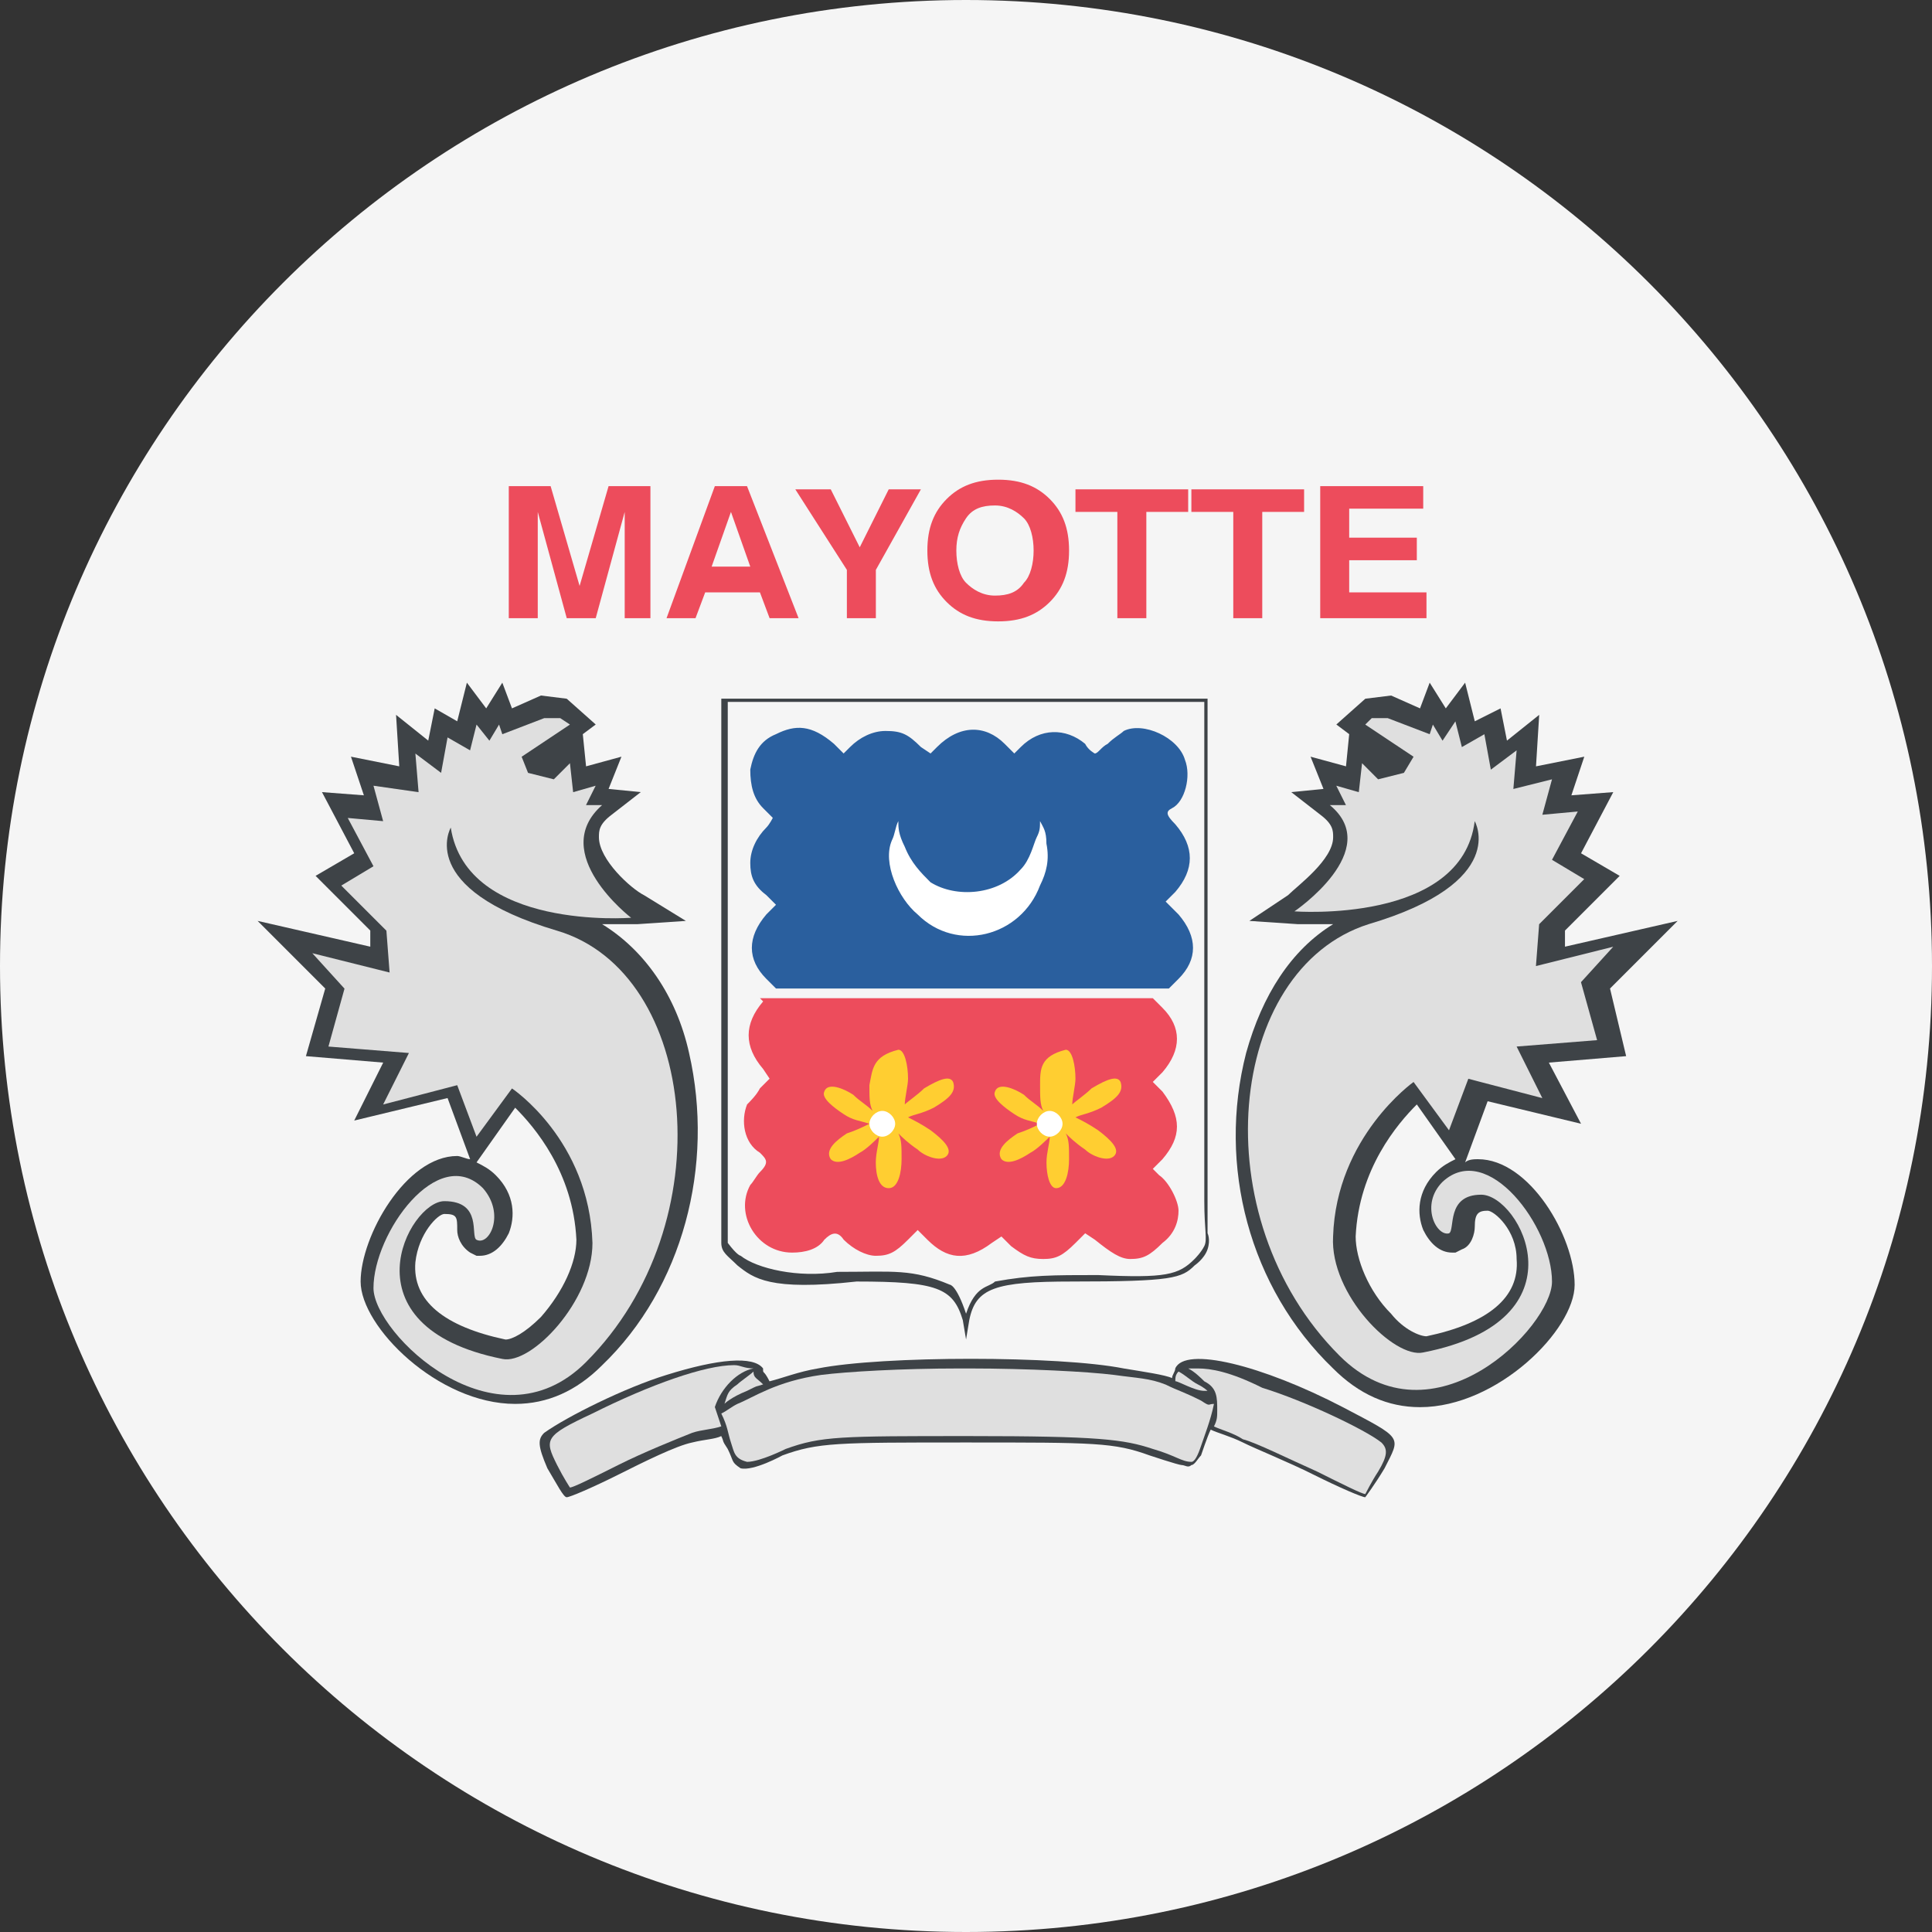 <svg width="32" height="32" viewBox="0 0 32 32" fill="none" xmlns="http://www.w3.org/2000/svg">
<rect x="0" y="0" width="32" height="32" fill="#333333" stroke="none"/>
<path d="M16 32C24.837 32 32 24.837 32 16C32 7.163 24.837 0 16 0C7.163 0 0 7.163 0 16C0 24.837 7.163 32 16 32Z" fill="#F5F5F5"/>
<path d="M8.427 10.239V8.052H9.12L9.6 9.705L10.08 8.052H10.773V10.239H10.347V8.479L9.867 10.239H9.387L8.907 8.479V10.239H8.427ZM12.107 8.479L11.787 9.385H12.427L12.107 8.479ZM11.84 8.052H12.373L13.227 10.239H12.747L12.587 9.812H11.68L11.52 10.239H11.04L11.84 8.052ZM14.507 10.239H14.027V9.439L13.173 8.105H13.76L14.24 9.065L14.72 8.105H15.253L14.507 9.439V10.239ZM15.84 9.119C15.84 9.332 15.893 9.545 16 9.652C16.107 9.759 16.267 9.865 16.48 9.865C16.693 9.865 16.853 9.812 16.96 9.652C17.067 9.545 17.12 9.332 17.12 9.119C17.12 8.905 17.067 8.692 16.96 8.585C16.853 8.479 16.693 8.372 16.48 8.372C16.267 8.372 16.107 8.425 16 8.585C15.893 8.745 15.84 8.905 15.84 9.119ZM15.36 9.119C15.36 8.745 15.467 8.479 15.68 8.265C15.893 8.052 16.16 7.945 16.533 7.945C16.907 7.945 17.173 8.052 17.387 8.265C17.6 8.479 17.707 8.745 17.707 9.119C17.707 9.492 17.6 9.759 17.387 9.972C17.173 10.185 16.907 10.292 16.533 10.292C16.16 10.292 15.893 10.185 15.68 9.972C15.467 9.759 15.36 9.492 15.36 9.119ZM18.507 10.239V8.479H17.813V8.105H19.68V8.479H18.987V10.239H18.507ZM20.427 10.239V8.479H19.733V8.105H21.6V8.479H20.907V10.239H20.427ZM21.867 10.239V8.052H23.573V8.425H22.347V8.905H23.467V9.279H22.347V9.812H23.627V10.239H21.867Z" fill="#ED4C5C"/>
<path d="M11.04 22.773C10.346 22.986 9.386 23.466 9.013 23.733C8.906 23.839 8.906 23.946 9.066 24.319C9.226 24.586 9.333 24.799 9.386 24.799C9.439 24.799 9.813 24.639 10.239 24.426C10.666 24.212 11.2 23.946 11.466 23.892C11.68 23.839 11.839 23.839 11.946 23.786C11.999 23.892 11.946 23.839 12.053 23.999C12.159 24.212 12.106 24.212 12.266 24.319C12.479 24.372 12.96 24.106 12.96 24.106C13.546 23.892 13.866 23.892 15.999 23.892C18.133 23.892 18.453 23.892 19.04 24.106C19.04 24.106 19.52 24.266 19.573 24.266C19.626 24.266 19.68 24.319 19.733 24.266C19.786 24.266 19.84 24.159 19.893 24.106C19.893 24.106 20 23.786 20.053 23.679C20.16 23.733 20.373 23.786 20.586 23.892C20.799 23.999 21.333 24.212 21.759 24.426C22.186 24.639 22.559 24.799 22.613 24.799C22.613 24.799 22.773 24.586 22.933 24.319C23.2 23.786 23.253 23.839 22.239 23.306C20.906 22.613 19.626 22.293 19.466 22.666C19.466 22.719 19.413 22.773 19.413 22.826C19.306 22.773 18.933 22.719 18.613 22.666C17.546 22.453 14.613 22.453 13.546 22.666C13.226 22.719 12.96 22.826 12.746 22.879C12.639 22.666 12.639 22.773 12.639 22.666C12.479 22.453 11.893 22.506 11.04 22.773Z" fill="#3E4347"/>
<path d="M12.16 22.611C11.68 22.611 10.774 22.931 9.814 23.411C9.014 23.785 9.014 23.838 9.227 24.265C9.334 24.478 9.44 24.638 9.44 24.638C9.494 24.638 9.814 24.478 10.24 24.265C10.667 24.051 11.2 23.838 11.467 23.731C11.627 23.678 11.787 23.678 11.947 23.625L11.84 23.305C11.947 22.985 12.214 22.718 12.48 22.665C12.32 22.665 12.267 22.611 12.16 22.611Z" fill="#DFDFDF"/>
<path d="M15.894 22.666C14.934 22.666 14.027 22.719 13.601 22.773C12.854 22.879 12.481 23.146 12.214 23.253C12.107 23.306 12.054 23.359 11.947 23.413C12.054 23.626 12.054 23.733 12.107 23.893C12.161 24.053 12.161 24.159 12.374 24.213C12.587 24.213 13.014 23.999 13.014 23.999C13.601 23.786 13.921 23.786 16.054 23.786C18.187 23.786 18.614 23.839 19.094 23.999C19.467 24.106 19.574 24.213 19.734 24.213C19.787 24.213 19.841 24.106 19.894 23.946C19.947 23.786 20.054 23.519 20.107 23.253C20.001 23.253 20.054 23.306 19.894 23.199C19.574 23.039 19.521 23.039 19.307 22.933C19.041 22.826 18.827 22.826 18.454 22.773C18.027 22.719 17.014 22.666 16.054 22.666H15.894Z" fill="#DFDFDF"/>
<path d="M19.841 22.666H19.681C19.787 22.719 19.894 22.826 19.947 22.879C20.161 22.986 20.161 23.146 20.161 23.359C20.161 23.466 20.161 23.519 20.107 23.626C20.214 23.679 20.427 23.733 20.587 23.839C20.801 23.893 21.334 24.159 21.814 24.373C22.241 24.586 22.561 24.746 22.614 24.746C22.614 24.746 22.721 24.533 22.827 24.373C22.987 24.106 22.987 23.999 22.881 23.893C22.614 23.679 21.601 23.199 20.907 22.986C20.374 22.719 20.054 22.666 19.841 22.666Z" fill="#DFDFDF"/>
<path d="M19.52 22.717C19.467 22.77 19.467 22.823 19.467 22.877C19.52 22.877 19.787 23.037 19.947 23.037H20C20 23.037 19.947 22.983 19.84 22.93C19.733 22.877 19.627 22.77 19.52 22.717Z" fill="#DFDFDF"/>
<path d="M12.48 22.717C12.427 22.77 12.267 22.877 12.213 22.93C12.053 23.037 12.053 23.09 12 23.25C12 23.25 12.107 23.143 12.373 23.037C12.587 22.93 12.48 22.983 12.64 22.93C12.533 22.823 12.48 22.823 12.48 22.717Z" fill="#DFDFDF"/>
<path d="M12.853 12.16C12.587 12.267 12.48 12.48 12.427 12.746C12.427 13.013 12.48 13.226 12.64 13.386L12.8 13.546C12.8 13.546 12.747 13.653 12.693 13.707C12.533 13.867 12.427 14.08 12.427 14.293C12.427 14.507 12.48 14.666 12.693 14.826L12.853 14.986L12.693 15.146C12.373 15.52 12.373 15.893 12.693 16.213L12.853 16.373H19.36L19.52 16.213C19.84 15.893 19.84 15.52 19.52 15.146L19.307 14.933L19.467 14.773C19.787 14.4 19.787 14.027 19.467 13.653C19.307 13.493 19.307 13.44 19.413 13.386C19.627 13.28 19.733 12.853 19.627 12.586C19.52 12.213 18.933 11.947 18.613 12.107C18.56 12.16 18.453 12.213 18.347 12.32C18.24 12.373 18.187 12.48 18.133 12.48C18.133 12.48 18.027 12.427 17.973 12.32C17.653 12.053 17.227 12.053 16.907 12.373L16.8 12.48L16.64 12.32C16.32 12 15.893 12 15.52 12.373L15.413 12.48L15.253 12.373C15.04 12.16 14.933 12.107 14.667 12.107C14.453 12.107 14.24 12.213 14.08 12.373L13.973 12.48L13.813 12.32C13.44 12 13.173 12 12.853 12.16Z" fill="#2A5F9E"/>
<path d="M12.64 16.587C12.32 16.96 12.32 17.333 12.64 17.706L12.747 17.866L12.587 18.026C12.534 18.133 12.427 18.24 12.374 18.293C12.267 18.56 12.32 18.933 12.587 19.093C12.694 19.2 12.747 19.253 12.587 19.413C12.534 19.466 12.48 19.573 12.427 19.627C12.16 20.107 12.534 20.747 13.12 20.747C13.334 20.747 13.547 20.693 13.654 20.533C13.76 20.427 13.867 20.373 13.974 20.533C14.134 20.693 14.347 20.8 14.507 20.8C14.72 20.8 14.827 20.747 15.04 20.533L15.2 20.373L15.36 20.533C15.68 20.853 16 20.907 16.427 20.587L16.587 20.48L16.747 20.64C16.96 20.8 17.067 20.853 17.28 20.853C17.494 20.853 17.6 20.8 17.814 20.587L17.974 20.427L18.134 20.533C18.4 20.747 18.56 20.853 18.72 20.853C18.934 20.853 19.04 20.8 19.254 20.587C19.467 20.427 19.52 20.213 19.52 20.053C19.52 19.893 19.36 19.573 19.2 19.466L19.094 19.36L19.254 19.2C19.574 18.826 19.574 18.506 19.254 18.08L19.094 17.92L19.254 17.76C19.574 17.387 19.574 17.013 19.254 16.693L19.094 16.533H12.587L12.64 16.587Z" fill="#ED4C5C"/>
<path d="M11.947 16.106V20.586C11.947 20.746 12.054 20.799 12.214 20.959C12.481 21.172 12.747 21.386 14.187 21.226C15.521 21.226 15.787 21.332 15.947 21.866L16.001 22.186L16.054 21.866C16.161 21.332 16.481 21.226 17.761 21.226C19.414 21.226 19.574 21.172 19.787 20.959C19.787 20.959 19.947 20.852 20.001 20.692C20.054 20.532 20.001 20.426 20.001 20.426V11.572H11.947V16.106ZM19.947 16.159V19.892C19.947 20.372 20.001 20.532 19.947 20.639C19.894 20.746 19.787 20.852 19.787 20.852C19.521 21.119 19.307 21.172 18.187 21.119C17.441 21.119 17.067 21.119 16.481 21.226C16.374 21.332 16.161 21.279 16.001 21.759C15.841 21.279 15.734 21.279 15.734 21.279C15.094 21.012 14.827 21.066 13.867 21.066C13.227 21.172 12.534 21.012 12.267 20.799C12.267 20.799 12.214 20.799 12.054 20.586V11.626H19.947V16.159Z" fill="#3E4347"/>
<path d="M15.412 14.613C15.839 14.88 16.532 14.826 16.906 14.4C17.066 14.24 17.119 13.973 17.172 13.866C17.226 13.76 17.226 13.706 17.226 13.6C17.279 13.706 17.332 13.76 17.332 13.973C17.386 14.24 17.332 14.453 17.226 14.666C16.906 15.52 15.839 15.786 15.199 15.146C14.879 14.88 14.612 14.293 14.772 13.92C14.826 13.813 14.826 13.706 14.879 13.6C14.879 13.706 14.879 13.813 14.986 14.026C15.092 14.293 15.252 14.453 15.412 14.613Z" fill="white"/>
<path d="M14.4 17.973C14.4 18.187 14.4 18.293 14.453 18.4C14.346 18.293 14.24 18.24 14.133 18.133C13.973 18.027 13.706 17.92 13.653 18.08C13.6 18.187 13.813 18.347 13.973 18.453C14.133 18.56 14.24 18.56 14.4 18.613C14.293 18.667 14.186 18.72 14.026 18.773C13.866 18.88 13.653 19.04 13.76 19.2C13.866 19.307 14.08 19.2 14.24 19.093C14.346 19.04 14.506 18.88 14.559 18.827C14.559 18.933 14.506 19.093 14.506 19.253C14.506 19.467 14.56 19.68 14.72 19.68C14.88 19.68 14.933 19.413 14.933 19.2C14.933 18.987 14.933 18.88 14.88 18.773C14.933 18.827 15.04 18.933 15.2 19.04C15.306 19.147 15.573 19.253 15.68 19.147C15.786 19.04 15.626 18.88 15.413 18.72C15.253 18.613 15.146 18.56 15.04 18.507C15.146 18.453 15.253 18.453 15.466 18.347C15.733 18.187 15.84 18.08 15.786 17.92C15.733 17.813 15.573 17.867 15.306 18.027C15.2 18.133 15.04 18.24 14.986 18.293C14.986 18.187 15.04 17.973 15.04 17.867C15.04 17.653 14.986 17.387 14.88 17.387C14.453 17.493 14.453 17.707 14.4 17.973Z" fill="#FFCE31"/>
<path d="M14.827 18.614C14.827 18.72 14.72 18.827 14.614 18.827C14.507 18.827 14.4 18.72 14.4 18.614C14.4 18.507 14.507 18.4 14.614 18.4C14.72 18.4 14.827 18.507 14.827 18.614Z" fill="white"/>
<path d="M17.227 17.973C17.227 18.187 17.227 18.293 17.28 18.4C17.173 18.293 17.067 18.24 16.96 18.133C16.8 18.027 16.533 17.92 16.48 18.08C16.427 18.187 16.64 18.347 16.8 18.453C16.96 18.56 17.067 18.56 17.227 18.613C17.12 18.667 17.013 18.72 16.853 18.773C16.693 18.88 16.48 19.04 16.587 19.2C16.693 19.307 16.907 19.2 17.067 19.093C17.173 19.04 17.333 18.88 17.387 18.827C17.387 18.933 17.333 19.093 17.333 19.253C17.333 19.467 17.387 19.68 17.493 19.68C17.653 19.68 17.707 19.413 17.707 19.2C17.707 18.987 17.707 18.88 17.653 18.773C17.707 18.827 17.813 18.933 17.973 19.04C18.08 19.147 18.347 19.253 18.453 19.147C18.56 19.04 18.4 18.88 18.187 18.72C18.027 18.613 17.92 18.56 17.813 18.507C17.92 18.453 18.027 18.453 18.24 18.347C18.507 18.187 18.613 18.08 18.56 17.92C18.507 17.813 18.347 17.867 18.08 18.027C17.973 18.133 17.813 18.24 17.76 18.293C17.76 18.187 17.813 17.973 17.813 17.867C17.813 17.653 17.76 17.387 17.653 17.387C17.227 17.493 17.227 17.707 17.227 17.973Z" fill="#FFCE31"/>
<path d="M17.599 18.614C17.599 18.72 17.493 18.827 17.386 18.827C17.279 18.827 17.173 18.72 17.173 18.614C17.173 18.507 17.279 18.4 17.386 18.4C17.493 18.4 17.599 18.507 17.599 18.614Z" fill="white"/>
<path d="M11.413 17.44C11.2 16.48 10.667 15.733 9.973 15.307H10.56L11.36 15.253L10.667 14.827C10.453 14.72 9.92 14.24 9.92 13.867C9.92 13.76 9.92 13.653 10.133 13.493L10.613 13.12L10.08 13.067L10.293 12.533L9.707 12.693L9.653 12.16L9.867 12L9.387 11.573L8.96 11.52L8.48 11.733L8.32 11.307L8.053 11.733L7.733 11.307L7.573 11.947L7.2 11.733L7.093 12.267L6.56 11.84L6.613 12.693L5.813 12.533L6.027 13.173L5.333 13.12L5.867 14.133L5.227 14.507L6.133 15.413V15.68L4.267 15.253L5.387 16.373L5.067 17.493L6.347 17.6L5.867 18.56L7.413 18.187L7.787 19.2C7.733 19.2 7.627 19.147 7.573 19.147C6.72 19.147 5.973 20.48 5.973 21.227C5.973 21.973 7.253 23.253 8.533 23.253C9.067 23.253 9.547 23.04 9.973 22.613C11.307 21.333 11.84 19.307 11.413 17.44ZM8.533 18.347C8.853 18.667 9.493 19.413 9.547 20.533C9.547 20.907 9.333 21.387 8.96 21.813C8.693 22.08 8.48 22.187 8.373 22.187C7.36 21.973 6.827 21.547 6.88 20.907C6.933 20.427 7.253 20.107 7.36 20.107C7.573 20.107 7.573 20.16 7.573 20.373C7.573 20.48 7.627 20.64 7.787 20.747L7.893 20.8H7.947C8.16 20.8 8.32 20.64 8.427 20.427C8.533 20.16 8.533 19.787 8.213 19.467C8.107 19.36 8 19.307 7.893 19.253L8.533 18.347Z" fill="#3E4347"/>
<path d="M9.013 11.895L8.32 12.161L8.266 12.001L8.106 12.268L7.893 12.001L7.786 12.428L7.413 12.214L7.306 12.801L6.88 12.481L6.933 13.121L6.186 13.014L6.346 13.601L5.76 13.548L6.186 14.348L5.653 14.668L6.4 15.415L6.453 16.108L5.173 15.788L5.706 16.375L5.44 17.334L6.773 17.441L6.346 18.294L7.573 17.974L7.893 18.828L8.48 18.028C8.48 18.028 9.76 18.881 9.813 20.588C9.813 21.548 8.8 22.614 8.32 22.508C5.653 21.974 6.773 19.895 7.36 19.895C8 19.895 7.786 20.481 7.893 20.535C8.106 20.641 8.373 20.108 8 19.681C7.253 18.934 6.186 20.428 6.186 21.334C6.186 22.081 8.213 24.055 9.706 22.561C11.999 20.268 11.573 16.108 9.226 15.415C6.88 14.721 7.466 13.708 7.466 13.708C7.733 15.415 10.453 15.201 10.453 15.201C10.453 15.201 9.066 14.134 9.973 13.335H9.706L9.866 13.014L9.493 13.121L9.44 12.641L9.173 12.908L8.746 12.801L8.64 12.534L9.44 12.001L9.28 11.895H9.013Z" fill="#DFDFDF"/>
<path d="M22.081 22.667C22.507 23.093 22.987 23.307 23.52 23.307C24.8 23.307 26.081 22.027 26.081 21.28C26.081 20.48 25.334 19.2 24.48 19.2C24.427 19.2 24.32 19.2 24.267 19.253L24.64 18.24L26.187 18.613L25.654 17.6L26.934 17.493L26.667 16.373L27.787 15.253L25.921 15.68V15.413L26.827 14.507L26.187 14.133L26.721 13.12L26.027 13.173L26.241 12.533L25.441 12.693L25.494 11.84L24.96 12.267L24.854 11.733L24.427 11.947L24.267 11.307L23.947 11.733L23.68 11.307L23.52 11.733L23.041 11.52L22.614 11.573L22.134 12L22.347 12.16L22.294 12.693L21.707 12.533L21.921 13.067L21.387 13.12L21.867 13.493C22.081 13.653 22.081 13.76 22.081 13.867C22.081 14.24 21.494 14.667 21.334 14.827L20.694 15.253L21.494 15.307H22.081C21.387 15.733 20.907 16.48 20.64 17.44C20.16 19.307 20.694 21.333 22.081 22.667ZM24.107 19.2C24 19.253 23.894 19.307 23.787 19.413C23.467 19.733 23.467 20.107 23.574 20.373C23.68 20.587 23.84 20.747 24.054 20.747H24.107L24.214 20.693C24.374 20.64 24.427 20.427 24.427 20.32C24.427 20.107 24.48 20.053 24.64 20.053C24.747 20.053 25.12 20.373 25.12 20.853C25.174 21.493 24.64 21.92 23.627 22.133C23.52 22.133 23.254 22.027 23.041 21.76C22.667 21.387 22.454 20.853 22.454 20.48C22.507 19.36 23.147 18.613 23.467 18.293L24.107 19.2Z" fill="#3E4347"/>
<path d="M22.986 11.895H22.72L22.613 12.001L23.413 12.534L23.253 12.801L22.826 12.908L22.56 12.641L22.506 13.121L22.133 13.014L22.293 13.335H22.026C22.933 14.081 21.44 15.095 21.44 15.095C21.44 15.095 24.213 15.308 24.426 13.601C24.426 13.601 25.013 14.614 22.666 15.308C20.32 16.055 19.893 20.161 22.186 22.454C23.733 24.001 25.706 21.974 25.706 21.228C25.706 20.321 24.64 18.881 23.893 19.575C23.52 19.948 23.786 20.481 24 20.428C24.106 20.375 23.946 19.788 24.533 19.788C25.173 19.788 26.293 21.868 23.573 22.401C23.093 22.508 22.026 21.441 22.08 20.481C22.133 18.828 23.413 17.921 23.413 17.921L24 18.721L24.32 17.868L25.546 18.188L25.12 17.334L26.453 17.228L26.186 16.268L26.72 15.681L25.44 16.001L25.493 15.308L26.24 14.561L25.706 14.241L26.133 13.441L25.546 13.495L25.706 12.908L25.066 13.068L25.12 12.428L24.693 12.748L24.586 12.161L24.213 12.374L24.106 11.948L23.893 12.268L23.733 12.001L23.68 12.161L22.986 11.895Z" fill="#DFDFDF"/>
</svg>
